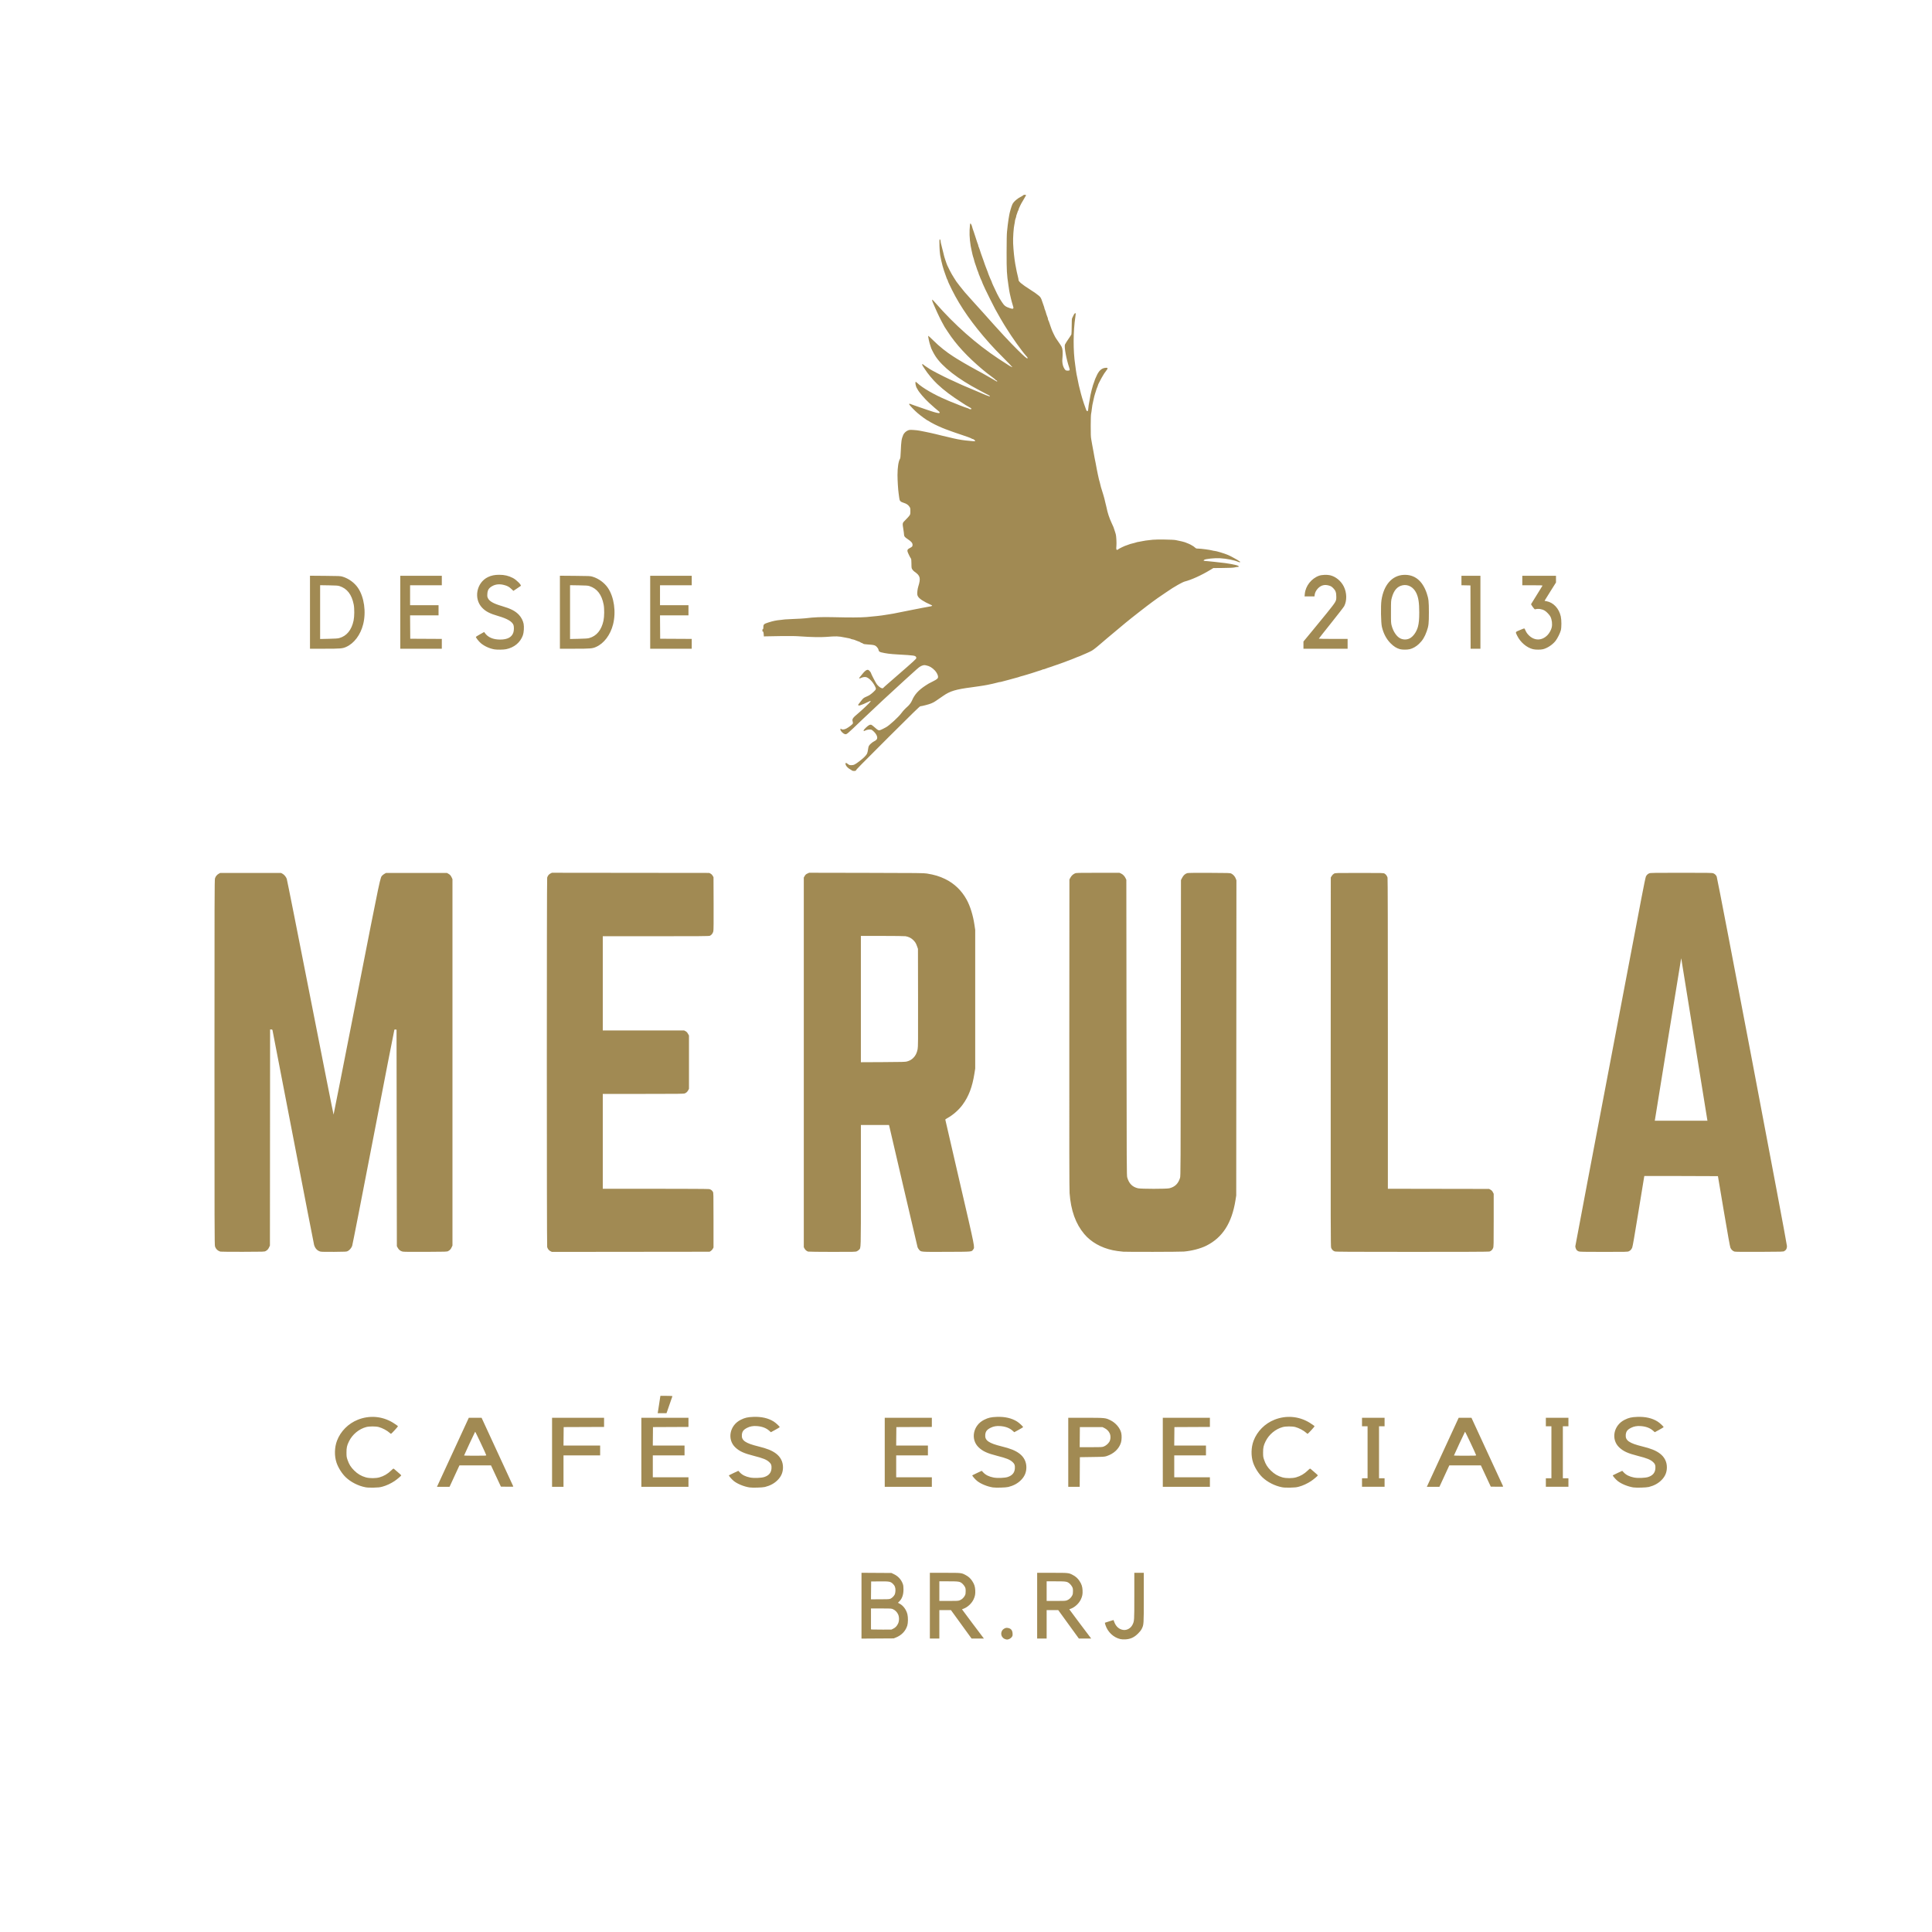 <?xml version="1.0" encoding="UTF-8"?>
<svg width="566.98" height="566.98" version="1.1" fill="rgb(161, 138, 83)" viewBox="0 0 566.98 566.98" xmlns="http://www.w3.org/2000/svg" xmlns:cc="http://creativecommons.org/ns#" xmlns:dc="http://purl.org/dc/elements/1.1/" xmlns:rdf="http://www.w3.org/1999/02/22-rdf-syntax-ns#">
 <path d="m294.77 480.94c-1.262-0.638-1.26-2.378 4e-3 -3.031 0.338-0.174 0.53-0.212 0.889-0.172 0.954 0.105 1.438 0.629 1.495 1.622 0.033 0.572 8e-3 0.695-0.207 1.02-0.281 0.425-0.924 0.777-1.419 0.777-0.183 0-0.526-0.097-0.761-0.216zm34.023 0.079c-2.003-0.457-3.719-2.068-4.375-4.105-0.115-0.358-0.19-0.669-0.167-0.692 0.023-0.023 0.604-0.211 1.29-0.418l1.248-0.376 0.198 0.543c0.503 1.38 1.466 2.221 2.714 2.368 1.043 0.124 2.159-0.522 2.648-1.531 0.539-1.113 0.536-1.07 0.536-8.441v-6.796h2.784l-2e-3 7.224c-2e-3 7.957-4e-3 7.996-0.591 9.192-0.213 0.433-0.543 0.859-1.081 1.393-1.17 1.162-2.225 1.642-3.798 1.728-0.513 0.028-1.034-5e-3 -1.404-0.09zm-75.972-9.798v-9.657l8.784 0.055 0.745 0.356c1.218 0.582 2.126 1.573 2.581 2.82 0.164 0.449 0.209 0.79 0.212 1.624 7e-3 1.555-0.393 2.715-1.223 3.545l-0.408 0.408 0.525 0.275c1.055 0.552 1.953 1.79 2.268 3.126 0.213 0.904 0.193 2.511-0.041 3.268-0.5 1.618-1.67 2.849-3.345 3.52l-0.643 0.258-9.456 0.058zm9.329 6.739c0.642-0.315 1.068-0.769 1.413-1.504 0.359-0.766 0.358-1.933-2e-3 -2.701-0.314-0.669-0.83-1.193-1.467-1.49-0.483-0.225-0.534-0.228-3.49-0.229l-3-9.4e-4v6.134l0.504 0.04c0.277 0.022 1.627 0.035 3 0.029l2.496-0.011zm-0.826-8.794c0.469-0.213 1.016-0.755 1.253-1.241 0.103-0.211 0.187-0.645 0.209-1.081 0.046-0.909-0.194-1.537-0.802-2.097-0.677-0.624-1.048-0.687-3.891-0.657l-2.442 0.026-0.026 2.616-0.025 2.616 2.666-2e-3c2.388-2e-3 2.706-0.021 3.057-0.18zm11.56 2.054v-9.648h4.399c4.865 0 4.855-1e-3 6.065 0.634 0.85 0.445 1.444 0.978 1.95 1.745 0.625 0.949 0.849 1.626 0.907 2.742 0.059 1.126-0.062 1.769-0.508 2.703-0.556 1.165-1.741 2.267-2.899 2.696-0.252 0.093-0.471 0.178-0.486 0.188-0.015 0.01 1.321 1.806 2.969 3.991 1.648 2.185 3.102 4.113 3.231 4.284l0.234 0.312-3.623-8e-3 -6.048-8.339-3.408-6e-3v8.352h-2.784v-9.648zm8.773-1.588c0.617-0.231 1.201-0.776 1.517-1.417 0.18-0.366 0.222-0.605 0.22-1.267-2e-3 -0.696-0.04-0.888-0.259-1.308-0.141-0.271-0.46-0.67-0.708-0.888-0.721-0.634-1.016-0.684-4.088-0.684h-2.671v5.76h2.732c2.517 0 2.774-0.015 3.257-0.196zm22.715 1.588v-9.648h4.399c4.865 0 4.855-1e-3 6.065 0.634 0.85 0.445 1.444 0.978 1.95 1.745 0.625 0.949 0.849 1.626 0.907 2.742 0.059 1.126-0.062 1.769-0.508 2.703-0.556 1.165-1.741 2.267-2.899 2.696-0.252 0.093-0.471 0.178-0.486 0.188-0.015 0.01 1.321 1.806 2.969 3.991 1.648 2.185 3.102 4.113 3.231 4.284l0.234 0.312-3.623-8e-3 -6.048-8.339-3.408-6e-3v8.352h-2.784v-9.648zm8.773-1.588c0.617-0.231 1.201-0.776 1.517-1.417 0.18-0.366 0.222-0.605 0.22-1.267-2e-3 -0.696-0.04-0.888-0.259-1.308-0.141-0.271-0.46-0.67-0.708-0.888-0.721-0.634-1.016-0.684-4.088-0.684h-2.671v5.76h2.732c2.517 0 2.774-0.015 3.257-0.196zm-205.89-33.167c-2.117-0.399-4.307-1.514-5.811-2.957-1.103-1.059-2.208-2.819-2.696-4.293-0.65-1.962-0.595-4.433 0.141-6.39 1.044-2.775 3.306-5.058 6.125-6.181 3.422-1.363 7.153-1.053 10.291 0.855 0.714 0.434 1.481 0.985 1.483 1.065 3e-3 0.127-1.95 2.252-2.045 2.225-0.06-0.017-0.24-0.151-0.398-0.298-0.718-0.667-2.118-1.41-3.216-1.707-0.848-0.23-2.779-0.226-3.648 7e-3 -2.166 0.58-4.083 2.178-5.086 4.237-0.582 1.197-0.719 1.82-0.714 3.264 4e-3 1.147 0.029 1.321 0.311 2.146 0.453 1.325 0.964 2.135 1.974 3.134 0.997 0.986 2.053 1.607 3.37 1.983 1.087 0.31 2.937 0.313 4.013 5e-3 1.334-0.381 2.379-0.993 3.451-2.021 0.591-0.567 0.662-0.609 0.816-0.479 1.403 1.188 2.136 1.843 2.136 1.906 0 0.142-1.185 1.149-1.978 1.682-1.062 0.713-2.439 1.349-3.564 1.644-0.789 0.207-1.199 0.252-2.571 0.28-1.163 0.024-1.848-7e-3 -2.385-0.108zm112.69 0.047c-1.627-0.251-3.552-1.041-4.609-1.892-0.637-0.513-1.526-1.56-1.415-1.666 0.04-0.038 0.677-0.349 1.416-0.691l1.344-0.622 0.432 0.458c0.722 0.765 1.645 1.226 3.001 1.501 1.118 0.227 3.33 0.148 4.209-0.15 1.347-0.456 2.022-1.284 2.087-2.561 0.046-0.903-0.087-1.269-0.649-1.795-0.799-0.747-1.777-1.145-4.536-1.846-2.896-0.735-4.202-1.329-5.411-2.461-2.505-2.344-1.692-6.512 1.587-8.131 1.225-0.605 2.011-0.784 3.709-0.847 2.356-0.087 4.345 0.367 5.924 1.351 0.635 0.396 1.794 1.472 1.789 1.661-1e-3 0.043-0.584 0.396-1.296 0.784l-1.295 0.704-0.463-0.416c-0.932-0.838-2.164-1.293-3.76-1.39-1.046-0.064-1.896 0.094-2.713 0.503-1.1 0.551-1.492 1.063-1.583 2.071-0.149 1.644 1.018 2.462 4.849 3.399 2.553 0.625 3.994 1.208 5.17 2.092 1.336 1.004 2.055 2.421 2.051 4.041-3e-3 1.483-0.503 2.672-1.58 3.755-0.962 0.968-2.178 1.629-3.711 2.015-0.726 0.183-3.663 0.268-4.548 0.132zm71.424 0c-1.627-0.251-3.552-1.041-4.609-1.892-0.637-0.513-1.526-1.56-1.415-1.666 0.04-0.038 0.677-0.349 1.416-0.691l1.344-0.622 0.432 0.458c0.722 0.765 1.645 1.226 3.001 1.501 1.118 0.227 3.33 0.148 4.209-0.15 1.347-0.456 2.022-1.284 2.087-2.561 0.046-0.903-0.087-1.269-0.649-1.795-0.799-0.747-1.777-1.145-4.536-1.846-2.896-0.735-4.202-1.329-5.411-2.461-2.505-2.344-1.692-6.512 1.587-8.131 1.225-0.605 2.011-0.784 3.709-0.847 2.356-0.087 4.345 0.367 5.924 1.351 0.635 0.396 1.794 1.472 1.789 1.661-1e-3 0.043-0.584 0.396-1.296 0.784l-1.295 0.704-0.463-0.416c-0.932-0.838-2.164-1.293-3.76-1.39-1.046-0.064-1.896 0.094-2.713 0.503-1.1 0.551-1.492 1.063-1.583 2.071-0.149 1.644 1.018 2.462 4.849 3.399 2.553 0.625 3.994 1.208 5.17 2.092 1.336 1.004 2.055 2.421 2.051 4.041-3e-3 1.483-0.503 2.672-1.58 3.755-0.962 0.968-2.178 1.629-3.711 2.015-0.726 0.183-3.663 0.268-4.548 0.132zm84.879-0.047c-2.117-0.399-4.307-1.514-5.811-2.957-1.103-1.059-2.208-2.819-2.696-4.293-0.65-1.962-0.595-4.433 0.141-6.39 1.044-2.775 3.306-5.058 6.124-6.181 3.422-1.363 7.153-1.053 10.291 0.855 0.714 0.434 1.481 0.985 1.483 1.065 3e-3 0.127-1.95 2.252-2.045 2.225-0.06-0.017-0.24-0.151-0.398-0.298-0.718-0.667-2.118-1.41-3.216-1.707-0.848-0.23-2.779-0.226-3.648 7e-3 -2.166 0.58-4.083 2.178-5.086 4.237-0.582 1.197-0.719 1.82-0.714 3.264 4e-3 1.147 0.029 1.321 0.311 2.146 0.453 1.325 0.964 2.135 1.974 3.134 0.997 0.986 2.053 1.607 3.37 1.983 1.087 0.31 2.937 0.313 4.013 5e-3 1.334-0.381 2.379-0.993 3.451-2.021 0.591-0.567 0.662-0.609 0.816-0.479 1.403 1.188 2.136 1.843 2.136 1.906 0 0.142-1.185 1.149-1.978 1.682-1.062 0.713-2.439 1.349-3.564 1.644-0.789 0.207-1.199 0.252-2.571 0.28-1.163 0.024-1.848-7e-3 -2.385-0.108zm103.09 0.047c-1.627-0.251-3.552-1.041-4.609-1.892-0.637-0.513-1.526-1.56-1.415-1.666 0.04-0.038 0.677-0.349 1.416-0.691l1.344-0.622 0.432 0.458c0.722 0.765 1.645 1.226 3.001 1.501 1.118 0.227 3.33 0.148 4.209-0.15 1.347-0.456 2.022-1.284 2.087-2.561 0.046-0.903-0.087-1.269-0.649-1.795-0.799-0.747-1.777-1.145-4.536-1.846-2.896-0.735-4.202-1.329-5.411-2.461-2.505-2.344-1.692-6.512 1.587-8.131 1.225-0.605 2.011-0.784 3.709-0.847 2.356-0.087 4.345 0.367 5.924 1.351 0.635 0.396 1.794 1.472 1.789 1.661-1e-3 0.043-0.584 0.396-1.296 0.784l-1.295 0.704-0.463-0.416c-0.932-0.838-2.164-1.293-3.76-1.39-1.046-0.064-1.896 0.094-2.713 0.503-1.1 0.551-1.492 1.063-1.583 2.071-0.149 1.644 1.018 2.462 4.849 3.399 2.553 0.625 3.994 1.208 5.17 2.092 1.336 1.004 2.055 2.421 2.051 4.041-3e-3 1.483-0.503 2.672-1.58 3.755-0.962 0.968-2.178 1.629-3.711 2.015-0.726 0.183-3.663 0.268-4.548 0.132zm-346.43-10.312 4.67-10.125 3.75-6e-3 4.596 9.96c2.528 5.478 4.634 10.037 4.681 10.13 0.081 0.16-0.021 0.169-1.76 0.144l-1.845-0.026-2.91-6.24h-9.256l-2.903 6.288h-3.694l4.67-10.125zm9.782 0.837c-0.134-0.486-3.184-6.934-3.249-6.869-0.081 0.082-3.255 6.889-3.255 6.982 0 0.03 1.474 0.055 3.275 0.055 3.073 0 3.272-0.01 3.229-0.168zm19.32-0.84v-10.128h15.264v2.687l-11.856 0.049-0.051 5.424h10.755v2.88h-10.752v9.216h-3.36zm26.208 0v-10.128h13.824v2.686l-10.416 0.05-0.051 5.424h9.315v2.88h-9.312v6.432h10.464v2.784h-13.824zm71.424 0v-10.128h13.824v2.686l-10.416 0.05-0.051 5.424h9.315v2.88h-9.312v6.432h10.464v2.784h-13.824zm53.856 0v-10.128l5.064 2e-3c5.769 2e-3 5.858 0.011 7.311 0.728 1.558 0.769 2.811 2.244 3.172 3.735 0.183 0.755 0.143 2.106-0.083 2.832-0.571 1.833-2.081 3.257-4.184 3.945-0.637 0.209-0.857 0.223-4.272 0.273l-3.6 0.053-0.05 8.688h-3.358v-10.128zm10.403-1.683c0.629-0.235 1.316-0.819 1.664-1.411 0.386-0.659 0.43-1.732 0.099-2.454-0.308-0.673-0.849-1.213-1.568-1.566l-0.566-0.278h-6.624l-0.051 5.904h3.262c3.045 0 3.296-0.013 3.784-0.195zm17.341 1.683v-10.128h13.824v2.686l-10.416 0.05-0.051 5.424h9.315v2.88h-9.312v6.432h10.464v2.784h-13.824zm58.464 8.88v-1.248h1.632v-15.264h-1.632v-2.496h6.624v2.496h-1.632v15.264h1.632v2.496h-6.624zm23.698-8.877 4.67-10.125 3.75-6e-3 4.596 9.96c2.528 5.478 4.634 10.037 4.681 10.13 0.081 0.16-0.021 0.169-1.76 0.144l-1.845-0.026-1.455-3.12-1.455-3.12h-9.256l-2.903 6.288h-3.694l4.67-10.125zm9.782 0.837c-0.134-0.486-3.184-6.934-3.249-6.869-0.081 0.082-3.255 6.889-3.255 6.982 0 0.03 1.474 0.055 3.275 0.055 3.073 0 3.272-0.01 3.229-0.168zm20.472 8.04v-1.248h1.632v-15.264h-1.632v-2.496h6.624v2.496h-1.632v15.264h1.632v2.496h-6.624zm-260.6-20.616c0.03-0.145 0.186-1.15 0.346-2.232s0.316-2.108 0.347-2.28l0.057-0.312h1.765c0.971 0 1.765 0.034 1.765 0.075 0 0.068-1.235 3.639-1.593 4.605l-0.151 0.408h-2.591zm-128.34-47.152c-0.791-0.197-1.395-0.776-1.628-1.56-0.133-0.447-0.148-6.06-0.148-53.984s0.015-53.537 0.148-53.984c0.175-0.588 0.592-1.097 1.139-1.39l0.393-0.21h17.856l0.398 0.213c0.52 0.278 1.044 0.899 1.272 1.508 0.101 0.269 3.221 15.964 6.934 34.878 3.713 18.914 6.778 34.358 6.811 34.319 0.033-0.039 3.093-15.536 6.8-34.438 7.193-36.682 6.861-35.108 7.555-35.794 0.152-0.151 0.45-0.367 0.662-0.48l0.385-0.206h17.856l0.384 0.207c0.502 0.27 0.758 0.553 1.027 1.139l0.221 0.479v107.52l-0.221 0.479c-0.27 0.585-0.525 0.868-1.027 1.139-0.38 0.205-0.445 0.207-6.672 0.235-4.359 0.02-6.421-4e-3 -6.72-0.078-0.623-0.153-1.086-0.51-1.403-1.083l-0.277-0.5-0.048-31.776-0.048-31.776-0.276-0.032c-0.152-0.017-0.311 4e-3 -0.354 0.048-0.043 0.044-2.807 14.226-6.142 31.517-3.335 17.291-6.146 31.658-6.247 31.928-0.229 0.611-0.752 1.232-1.272 1.51-0.387 0.207-0.493 0.213-3.997 0.242-2.421 0.02-3.741-6e-3 -4.032-0.078-0.903-0.224-1.576-0.93-1.874-1.968-0.076-0.264-2.841-14.498-6.145-31.632s-6.031-31.249-6.061-31.368c-0.042-0.171-0.121-0.216-0.378-0.216h-0.325l-0.025 31.704-0.025 31.704-0.221 0.479c-0.27 0.585-0.525 0.868-1.027 1.139-0.381 0.205-0.433 0.207-6.672 0.222-3.458 9e-3 -6.418-0.017-6.576-0.056zm96.815-0.127c-0.465-0.235-0.805-0.666-0.957-1.214-0.134-0.482-0.134-107.92 0-108.41 0.152-0.548 0.492-0.978 0.957-1.214l0.429-0.217 46.18 0.05 0.384 0.2c0.245 0.128 0.471 0.354 0.624 0.624l0.24 0.424 0.03 7.68c0.022 5.523-9.6e-4 7.823-0.08 8.19-0.126 0.584-0.546 1.128-1.025 1.328-0.256 0.107-3.018 0.13-15.865 0.13h-15.555v27.648h23.874l0.413 0.218c0.298 0.157 0.496 0.365 0.711 0.744l0.298 0.526v15.648l-0.207 0.384c-0.259 0.482-0.561 0.765-1.016 0.955-0.314 0.131-1.728 0.149-12.215 0.149h-11.859v27.84l15.432 2e-3c8.918 1e-3 15.591 0.039 15.809 0.09 0.472 0.109 0.816 0.363 1.063 0.782 0.188 0.319 0.192 0.499 0.192 8.342v8.016l-0.213 0.398c-0.117 0.219-0.376 0.5-0.576 0.624l-0.363 0.226-46.276 0.05-0.429-0.217zm75.629 0.12c-0.428-0.129-0.835-0.473-1.062-0.897l-0.214-0.4v-108.48l0.274-0.466c0.215-0.366 0.383-0.516 0.783-0.699l0.51-0.233 16.785 0.032c15.227 0.029 16.877 0.047 17.781 0.195 2.22 0.362 3.664 0.796 5.339 1.604 2.681 1.293 4.867 3.395 6.338 6.094 1.033 1.896 1.855 4.555 2.273 7.35l0.222 1.484v40.704l-0.219 1.392c-0.631 4.006-1.683 6.781-3.502 9.246-1.111 1.505-2.762 2.962-4.369 3.858-0.379 0.211-0.69 0.419-0.691 0.462-1e-3 0.043 1.903 8.294 4.231 18.336 4.636 19.995 4.457 19.097 3.941 19.822-0.483 0.678-0.061 0.641-7.79 0.672-7.792 0.03-7.485 0.055-8.088-0.65-0.173-0.202-0.365-0.512-0.426-0.688-0.061-0.177-1.932-8.162-4.157-17.745s-4.087-17.586-4.139-17.784l-0.094-0.36h-8.249v17.695c0 19.307 0.029 18.308-0.54 18.916-0.141 0.151-0.434 0.355-0.65 0.454-0.373 0.169-0.758 0.179-7.21 0.173-3.749-3e-3 -6.933-0.041-7.076-0.085zm29.039-55.805c0.833-0.245 1.296-0.515 1.868-1.086 0.613-0.613 1.004-1.411 1.222-2.494 0.137-0.678 0.15-2.296 0.126-15.111l-0.027-14.352-0.264-0.746c-0.338-0.955-0.594-1.354-1.261-1.963-0.559-0.511-1.229-0.827-2.109-0.993-0.262-0.05-3.284-0.09-6.795-0.09h-6.323v37.066l6.504-0.033c5.782-0.029 6.566-0.051 7.059-0.196zm63.429 55.837c-1.24-0.119-2.283-0.266-3.072-0.434-3.442-0.732-6.403-2.412-8.363-4.747-2.542-3.028-3.933-6.916-4.308-12.036-0.08-1.087-0.101-13.686-0.079-46.752l0.03-45.264 0.255-0.48c0.319-0.599 0.769-1.035 1.329-1.288 0.42-0.19 0.603-0.195 6.768-0.196l6.336-1e-3 0.481 0.224c0.552 0.257 1.042 0.772 1.333 1.401l0.202 0.437 0.048 43.392c0.046 41.249 0.056 43.42 0.219 43.968 0.534 1.8 1.506 2.777 3.15 3.164 0.887 0.209 8.297 0.212 9.18 4e-3 1.649-0.389 2.651-1.363 3.168-3.08 0.163-0.54 0.173-2.701 0.219-43.97l0.048-43.402 0.336-0.658c0.374-0.732 0.913-1.219 1.534-1.386 0.247-0.067 2.431-0.092 6.452-0.075 5.817 0.025 6.094 0.034 6.458 0.214 0.555 0.275 1.072 0.856 1.297 1.457l0.197 0.527-0.055 92.483-0.213 1.344c-1.065 6.732-3.791 10.998-8.556 13.388-1.702 0.853-4.249 1.519-6.603 1.726-1.054 0.092-16.872 0.128-17.791 0.04zm62.077-0.078c-0.511-0.182-0.893-0.576-1.067-1.101-0.131-0.395-0.144-6.192-0.123-54.544l0.024-54.102 0.288-0.464c0.179-0.289 0.433-0.54 0.672-0.664 0.379-0.198 0.469-0.201 7.44-0.201 6.945 0 7.061 3e-3 7.392 0.197 0.39 0.229 0.726 0.69 0.863 1.183 0.064 0.23 0.097 15.656 0.097 45.826l9.6e-4 45.479 29.712 0.05 0.427 0.24c0.307 0.173 0.496 0.374 0.672 0.717l0.245 0.477v7.731c0 7.249-0.011 7.759-0.175 8.184-0.202 0.524-0.592 0.889-1.1 1.03-0.241 0.067-7.607 0.098-22.677 0.096-18.704-3e-3 -22.38-0.025-22.691-0.136zm71.603-4e-3c-0.211-0.075-0.479-0.246-0.596-0.38-0.206-0.238-0.411-0.798-0.412-1.127 0-0.089 1.6-8.578 3.556-18.864 1.956-10.286 6.062-31.877 9.124-47.981s6.085-31.994 6.717-35.31c0.707-3.712 1.219-6.166 1.33-6.384 0.23-0.448 0.538-0.736 0.99-0.925 0.312-0.131 1.452-0.149 9.386-0.149s9.073 0.018 9.386 0.149c0.455 0.19 0.761 0.478 0.997 0.937 0.265 0.517 20.625 107.58 20.625 108.46 9.6e-4 0.735-0.215 1.148-0.768 1.473-0.329 0.193-0.474 0.198-7.296 0.226-4.853 0.02-7.069-3e-3 -7.322-0.076-0.501-0.146-0.97-0.587-1.204-1.133-0.134-0.312-0.757-3.767-1.932-10.714-0.954-5.639-1.734-10.27-1.734-10.292 0-0.021-4.859-0.039-10.798-0.039h-10.798l-0.048 0.216c-0.026 0.119-0.784 4.747-1.683 10.285-1.143 7.04-1.694 10.202-1.831 10.511-0.25 0.565-0.521 0.857-1.002 1.079-0.362 0.167-0.778 0.177-7.344 0.175-5.752-2e-3 -7.027-0.026-7.344-0.138zm37.73-38.568c-0.071-0.305-7.634-47.189-7.634-47.323 0-0.06-0.022-0.088-0.048-0.061-0.027 0.027-1.753 10.607-3.837 23.512-2.084 12.905-3.813 23.604-3.844 23.776l-0.056 0.312h15.468zm-250.9-102.5c-0.132-0.042-0.199-0.081-0.149-0.086 0.05-5e-3 -0.123-0.118-0.384-0.251-0.824-0.419-1.483-1.18-1.483-1.714 0-0.341 0.171-0.321 0.7 0.083 0.391 0.298 0.505 0.336 1.019 0.336 0.725 0 1.074-0.173 2.409-1.193 1.2-0.917 1.936-1.652 2.2-2.199 0.106-0.22 0.232-0.747 0.28-1.172 0.047-0.424 0.155-0.905 0.239-1.067 0.202-0.391 0.982-1.083 1.523-1.352 0.985-0.49 1.156-0.946 0.709-1.891-0.263-0.557-1.152-1.452-1.537-1.549-0.423-0.106-1.248 7e-3 -1.678 0.232-0.805 0.42-0.722-0.032 0.157-0.854 0.732-0.685 1.148-0.911 1.51-0.82 0.141 0.035 0.523 0.312 0.85 0.615 0.722 0.669 1.107 0.947 1.416 1.024 0.213 0.053 0.871-0.229 2.1-0.899 0.986-0.538 3.686-3.015 4.492-4.122 0.465-0.639 1.145-1.373 1.754-1.894 0.571-0.489 1.118-1.216 1.377-1.83 0.739-1.755 1.905-3.043 3.996-4.412 0.804-0.526 0.887-0.573 2.191-1.23 1.202-0.605 1.46-0.841 1.46-1.335 0-0.45-0.429-1.301-0.913-1.813-0.825-0.872-1.596-1.326-2.593-1.527-0.504-0.102-0.646-0.095-1.104 0.054-0.665 0.216-0.856 0.361-2.781 2.107-0.871 0.79-1.993 1.806-2.494 2.258-3.25 2.934-9.447 8.7-12.338 11.478-4.639 4.458-4.6 4.425-5.125 4.275-0.526-0.151-1.19-0.8-1.311-1.282-0.054-0.217-0.033-0.258 0.132-0.258 0.108 0 0.223 0.043 0.256 0.096 0.122 0.197 0.817 0.098 1.367-0.196 0.791-0.422 1.847-1.252 1.909-1.5 0.029-0.117 2e-3 -0.369-0.061-0.56-0.228-0.692 0.017-1.07 1.482-2.285 1.144-0.949 3.473-3.149 3.697-3.493 0.077-0.118 0.116-0.238 0.086-0.268-0.029-0.029-0.416 0.132-0.86 0.358-0.813 0.415-1.557 0.728-2.226 0.936-0.282 0.087-0.395 0.087-0.504-3e-3 -0.12-0.1-0.098-0.166 0.152-0.465 0.161-0.192 0.478-0.596 0.705-0.898 0.514-0.686 0.724-0.852 1.484-1.171 0.844-0.355 1.322-0.674 2.115-1.412 0.796-0.74 0.823-0.854 0.398-1.683-0.656-1.281-1.676-2.337-2.527-2.618-0.39-0.129-1.09-0.022-1.621 0.247-0.433 0.219-0.626 0.103-0.341-0.204 0.066-0.071 0.206-0.241 0.312-0.377 1.176-1.518 1.768-1.986 2.259-1.782 0.229 0.095 0.765 0.735 0.765 0.914 0 0.185 1.384 2.859 1.677 3.24 0.723 0.941 1.708 1.493 1.943 1.089 0.042-0.073 0.597-0.58 1.233-1.128 0.636-0.548 1.629-1.413 2.208-1.922 0.579-0.51 2.154-1.882 3.5-3.051 1.346-1.168 2.526-2.251 2.622-2.405 0.137-0.22 0.151-0.322 0.069-0.477-0.274-0.511-0.386-0.528-5.427-0.818-2.288-0.132-3.416-0.277-4.872-0.628-0.478-0.115-0.744-0.373-0.744-0.721 0-0.249-0.491-0.928-0.835-1.153-0.38-0.249-0.801-0.329-2.201-0.416-1.058-0.066-1.306-0.112-1.551-0.286-0.16-0.114-0.351-0.207-0.425-0.207-0.074 0-0.184-0.05-0.246-0.112-0.111-0.111-0.334-0.207-1.174-0.504-0.238-0.084-0.498-0.191-0.58-0.236-0.081-0.046-0.34-0.115-0.576-0.154-0.236-0.039-0.478-0.111-0.539-0.16-0.061-0.049-0.32-0.126-0.576-0.171-0.256-0.045-0.789-0.147-1.185-0.227-1.97-0.399-2.427-0.413-5.568-0.167-1.514 0.118-4.494 0.057-7.345-0.152-1.555-0.114-2.929-0.135-6-0.095-2.191 0.029-4.178 0.065-4.415 0.08l-0.432 0.027-0.048-0.624c-0.05-0.65-0.143-0.906-0.295-0.812-0.05 0.031-0.089-0.121-0.089-0.34 0-0.217 0.039-0.371 0.086-0.342 0.126 0.078 0.202-0.188 0.202-0.709 0-0.707 0.186-0.87 1.456-1.273 1.403-0.446 2.269-0.625 3.632-0.751 0.607-0.056 1.165-0.123 1.239-0.148 0.074-0.025 1.262-0.087 2.64-0.136 1.378-0.049 2.85-0.133 3.273-0.186 2.636-0.33 4.788-0.416 8.304-0.331 4.851 0.117 7.835 0.106 9.696-0.036 1.79-0.137 4.726-0.468 5.376-0.606 0.238-0.051 0.778-0.135 1.2-0.187 0.422-0.052 1.049-0.155 1.392-0.23s0.905-0.188 1.248-0.252c1.72-0.322 3.246-0.626 4.32-0.86 0.502-0.109 1.279-0.26 1.728-0.336 0.449-0.075 0.967-0.179 1.152-0.23 0.185-0.051 0.811-0.164 1.392-0.252 1.093-0.164 1.488-0.273 1.488-0.411 0-0.044-0.248-0.182-0.552-0.305-0.304-0.124-0.876-0.397-1.272-0.607-1.718-0.911-2.435-1.57-2.538-2.334-0.07-0.519 0.066-1.653 0.279-2.335 0.774-2.473 0.589-3.21-1.095-4.361-0.22-0.151-0.513-0.451-0.65-0.668-0.235-0.372-0.25-0.469-0.259-1.704-6e-3 -0.797-0.051-1.362-0.116-1.444-0.254-0.321-0.974-1.802-1.035-2.127-0.09-0.48 0.034-0.672 0.634-0.983 0.748-0.387 0.843-0.497 0.843-0.975 0-0.523-0.381-0.977-1.367-1.626-0.901-0.594-1.122-0.855-1.128-1.335-3e-3 -0.211-0.09-0.902-0.195-1.536-0.318-1.93-0.333-1.867 0.65-2.832 0.462-0.453 0.967-1.009 1.121-1.235 0.262-0.382 0.281-0.472 0.281-1.31 0-0.838-0.019-0.927-0.281-1.306-0.388-0.56-0.87-0.885-1.694-1.14-0.921-0.285-1.191-0.564-1.274-1.315-0.034-0.308-0.122-0.948-0.195-1.423-0.161-1.04-0.335-3.85-0.335-5.403 9.6e-4 -2.244 0.286-4.09 0.742-4.791 0.099-0.153 0.159-0.756 0.217-2.208 0.119-2.945 0.219-3.607 0.726-4.801 0.212-0.498 0.775-1.045 1.315-1.278 0.458-0.197 0.602-0.212 1.607-0.161 0.607 0.031 1.45 0.126 1.872 0.211 0.422 0.085 1.222 0.243 1.776 0.349s1.246 0.253 1.536 0.326c0.29 0.072 0.938 0.221 1.44 0.331s1.063 0.249 1.248 0.31c0.185 0.06 0.509 0.14 0.72 0.176 0.211 0.037 0.902 0.197 1.536 0.356 2.292 0.576 3.716 0.852 5.28 1.025 2.081 0.23 2.711 0.268 2.774 0.166 0.075-0.121-0.48-0.592-0.698-0.592-0.091 0-0.206-0.037-0.257-0.082-0.172-0.154-1.505-0.654-3.259-1.224-0.739-0.24-1.45-0.48-1.581-0.533-0.13-0.053-0.605-0.22-1.056-0.372-0.775-0.261-1.482-0.521-2.019-0.742-0.132-0.054-0.434-0.175-0.672-0.269-0.521-0.206-1.934-0.851-2.4-1.095-1.083-0.568-1.505-0.805-1.64-0.925-0.083-0.074-0.179-0.134-0.213-0.134-0.209 0-2.05-1.329-3.14-2.266-0.805-0.692-2.031-1.954-2.377-2.445-0.159-0.226 0.015-0.342 0.298-0.198 0.114 0.058 0.596 0.234 1.071 0.392 0.475 0.158 1.361 0.465 1.968 0.681 0.607 0.217 1.234 0.432 1.392 0.479 0.158 0.047 0.85 0.279 1.536 0.515 1.313 0.452 2.365 0.697 2.538 0.59 0.175-0.108 0.114-0.296-0.165-0.501-0.362-0.268-1.804-1.524-2.828-2.465-1.314-1.207-3.016-3.185-3.356-3.902-0.063-0.132-0.163-0.305-0.223-0.384-0.328-0.433-0.599-1.808-0.372-1.889 0.058-0.021 0.296 0.149 0.528 0.377 1.343 1.32 5.12 3.506 8.342 4.828 0.343 0.141 0.667 0.287 0.72 0.325s0.312 0.147 0.576 0.242c0.264 0.095 0.61 0.228 0.768 0.296 0.734 0.315 1.485 0.62 1.968 0.8 0.29 0.108 0.927 0.35 1.415 0.537 0.488 0.187 0.942 0.341 1.008 0.343 0.066 2e-3 0.204 0.067 0.307 0.144 0.236 0.178 0.726 0.187 0.726 0.012 0-0.071-0.097-0.181-0.216-0.245-0.119-0.064-0.389-0.221-0.6-0.349s-0.449-0.264-0.528-0.301c-0.079-0.037-0.252-0.139-0.384-0.225-0.132-0.087-0.478-0.31-0.768-0.496-3.46-2.218-5.435-3.702-7.524-5.653-1.204-1.125-2.868-3.121-3.66-4.39-0.053-0.085-0.231-0.353-0.396-0.596-0.38-0.561-0.483-0.863-0.295-0.863 0.076 0 0.192 0.064 0.256 0.142 0.065 0.078 0.491 0.385 0.948 0.683 0.457 0.298 0.938 0.614 1.07 0.703 0.132 0.089 0.456 0.274 0.72 0.411s0.804 0.427 1.2 0.644c0.701 0.384 3.81 1.928 3.882 1.928 0.02 0 0.461 0.197 0.981 0.438 0.52 0.241 1.118 0.517 1.329 0.614 0.211 0.097 0.723 0.332 1.137 0.522 0.414 0.19 0.775 0.346 0.803 0.346 0.04 0 2.81 1.173 3.628 1.537 0.106 0.047 0.667 0.286 1.248 0.53 0.581 0.245 1.192 0.506 1.359 0.581 0.166 0.075 0.343 0.136 0.393 0.136 0.05 0 0.231 0.07 0.402 0.155 0.217 0.108 0.341 0.125 0.411 0.055 0.07-0.07 2e-3 -0.146-0.224-0.252-0.179-0.083-0.649-0.327-1.045-0.541s-1.212-0.649-1.814-0.965c-6.271-3.296-10.881-6.886-12.923-10.068-0.533-0.83-1.295-2.345-1.295-2.575 0-0.058-0.061-0.248-0.136-0.421-0.257-0.595-0.741-2.839-0.628-2.91 0.039-0.024 0.713 0.595 1.498 1.376 1.712 1.705 3.852 3.422 5.794 4.65 0.343 0.217 0.84 0.533 1.104 0.701 0.682 0.436 3.14 1.875 3.93 2.3 0.366 0.197 1.312 0.72 2.103 1.163s1.455 0.804 1.477 0.804c0.022 0 0.646 0.356 1.386 0.792 0.74 0.436 1.609 0.932 1.931 1.102 0.322 0.171 0.629 0.354 0.683 0.408 0.126 0.126 0.347 0.126 0.347-7.7e-4 0-0.054-0.108-0.139-0.24-0.19-0.132-0.05-0.242-0.125-0.244-0.166-2e-3 -0.041-0.251-0.26-0.552-0.487-1.957-1.472-2.476-1.877-3.288-2.561-4.448-3.746-7.767-7.339-10.129-10.967-0.406-0.623-0.819-1.25-0.918-1.393-0.1-0.143-0.181-0.282-0.181-0.308 0-0.026-0.134-0.276-0.299-0.554-0.559-0.947-1.744-3.374-2.335-4.782-0.309-0.736-0.445-1.047-0.717-1.638-0.207-0.451-0.268-0.898-0.115-0.842 0.048 0.018 0.463 0.464 0.923 0.992 5.556 6.372 11.912 11.994 18.449 16.318 3.16 2.09 4.061 2.633 4.061 2.447 0-0.051-0.043-0.093-0.096-0.093s-0.096-0.039-0.096-0.086-0.92-1.008-2.043-2.136c-2.225-2.233-3.259-3.313-4.443-4.642-4.961-5.569-8.515-10.625-11.033-15.696-0.75-1.51-1.2-2.491-1.2-2.617 0-0.069-0.058-0.21-0.129-0.314-0.071-0.104-0.155-0.276-0.186-0.381-0.032-0.106-0.17-0.494-0.308-0.864-0.751-2.01-1.191-3.619-1.64-6-0.196-1.041-0.309-4.549-0.15-4.648 0.127-0.078 0.301 0.313 0.301 0.676 0 0.132 0.059 0.442 0.132 0.69 0.072 0.248 0.23 0.882 0.349 1.41s0.276 1.145 0.348 1.371c0.072 0.226 0.131 0.476 0.131 0.556 0 0.182 0.802 2.591 0.99 2.972 0.077 0.156 0.393 0.8 0.703 1.43 0.31 0.63 0.876 1.621 1.259 2.202s0.696 1.07 0.696 1.087c0 0.058 1.68 2.194 2.439 3.101 0.42 0.502 1.46 1.668 2.311 2.592 0.851 0.924 2.258 2.481 3.127 3.46 4.809 5.422 7.894 8.747 10.3 11.105 1.797 1.761 2.512 2.371 2.667 2.275 0.151-0.093 0.091-0.21-0.375-0.729-1.327-1.479-4.21-5.527-5.918-8.31-0.155-0.252-0.419-0.674-0.587-0.938s-0.63-1.042-1.026-1.728c-0.69-1.198-0.901-1.571-1.542-2.736-0.388-0.705-2.659-5.245-2.889-5.774-0.1-0.23-0.348-0.77-0.552-1.201-0.204-0.43-0.371-0.834-0.371-0.897 0-0.063-0.063-0.229-0.14-0.369-0.183-0.334-0.531-1.135-0.535-1.234-2e-3 -0.043-0.087-0.25-0.189-0.461-0.102-0.211-0.187-0.442-0.189-0.513-2e-3 -0.071-0.066-0.266-0.143-0.432-0.187-0.405-0.426-1.068-0.581-1.61-0.07-0.244-0.168-0.525-0.22-0.624-0.051-0.099-0.145-0.375-0.208-0.613-0.323-1.219-0.405-1.504-0.486-1.68-0.048-0.106-0.128-0.408-0.176-0.672-0.049-0.264-0.153-0.739-0.232-1.056-0.452-1.806-0.696-4.262-0.606-6.096 0.071-1.446 0.134-1.92 0.257-1.92 0.125 0 0.436 0.667 0.515 1.104 0.038 0.211 0.101 0.427 0.14 0.48 0.039 0.053 0.191 0.485 0.339 0.96 0.147 0.475 0.324 1.015 0.392 1.2 0.169 0.457 0.413 1.205 0.564 1.732 0.069 0.24 0.175 0.529 0.235 0.642 0.06 0.113 0.11 0.284 0.11 0.38 0 0.096 0.067 0.301 0.147 0.456s0.185 0.436 0.232 0.624c0.08 0.32 0.664 2.003 1.151 3.318 0.117 0.317 0.235 0.662 0.261 0.768 0.026 0.106 0.086 0.278 0.134 0.384 0.047 0.106 0.218 0.559 0.38 1.008s0.357 0.952 0.434 1.119c0.077 0.166 0.14 0.349 0.14 0.405 0 0.057 0.084 0.288 0.186 0.513s0.284 0.67 0.404 0.987c0.12 0.317 0.274 0.661 0.342 0.765 0.068 0.104 0.124 0.242 0.124 0.306 0 0.064 0.176 0.498 0.391 0.963 0.796 1.72 1.065 2.29 1.169 2.478 0.059 0.106 0.241 0.451 0.405 0.768 0.312 0.602 0.337 0.643 1.037 1.728 0.679 1.051 1.101 1.375 2.298 1.76 0.758 0.244 0.879 0.253 1.029 0.072 0.088-0.106 0.052-0.322-0.163-0.984-0.152-0.467-0.376-1.28-0.498-1.808-0.122-0.528-0.277-1.198-0.345-1.488-0.068-0.29-0.147-0.701-0.177-0.912-0.03-0.211-0.139-0.946-0.244-1.632-0.474-3.119-0.535-4.227-0.53-9.6 3e-3 -3.325 0.045-5.429 0.12-6.072 0.064-0.541 0.16-1.427 0.214-1.968s0.159-1.308 0.233-1.704c0.074-0.396 0.161-0.914 0.194-1.152 0.1-0.73 0.67-2.683 0.949-3.253 0.373-0.761 1.52-1.743 2.709-2.318 0.234-0.113 0.425-0.24 0.425-0.281 0-0.042 0.129-0.101 0.287-0.133 0.295-0.059 0.577 1e-3 0.577 0.123 0 0.038-0.303 0.563-0.673 1.166s-0.697 1.161-0.727 1.241c-0.03 0.079-0.094 0.209-0.144 0.288-0.049 0.079-0.138 0.252-0.196 0.384-0.058 0.132-0.188 0.418-0.287 0.635-0.1 0.217-0.181 0.463-0.181 0.546s-0.042 0.178-0.093 0.21c-0.051 0.032-0.14 0.239-0.198 0.462-0.057 0.222-0.167 0.54-0.243 0.706-0.076 0.166-0.138 0.392-0.138 0.5 0 0.109-0.086 0.417-0.192 0.685s-0.192 0.62-0.192 0.782c0 0.162-0.062 0.538-0.138 0.836-0.247 0.972-0.466 4.14-0.391 5.678 0.103 2.138 0.333 4.349 0.628 6.048 0.258 1.482 0.616 3.189 0.818 3.896 0.077 0.269 0.139 0.612 0.139 0.763 0 0.487 0.971 1.301 3.36 2.815 1.192 0.755 2.169 1.443 2.642 1.86 0.486 0.428 0.638 0.701 0.977 1.754 0.136 0.422 0.328 0.97 0.426 1.218 0.099 0.247 0.179 0.52 0.179 0.606 0 0.086 0.053 0.251 0.118 0.366 0.065 0.115 0.17 0.404 0.233 0.642 0.153 0.577 0.4 1.32 0.568 1.707 0.075 0.173 0.137 0.412 0.137 0.531s0.058 0.301 0.129 0.405 0.176 0.362 0.234 0.573c0.058 0.211 0.219 0.686 0.358 1.056 0.139 0.37 0.293 0.802 0.341 0.96 0.139 0.453 1.07 2.37 1.275 2.626 0.057 0.072 0.149 0.207 0.204 0.3 0.112 0.19 0.653 0.981 1.118 1.634 0.51 0.716 0.663 1.293 0.654 2.47-4e-3 0.569-0.041 1.294-0.082 1.61-0.105 0.817 0.059 1.909 0.381 2.544 0.408 0.804 0.593 0.96 1.141 0.96 0.665 0 0.736-0.128 0.484-0.877-0.859-2.55-1.52-6.135-1.251-6.784 0.119-0.286 0.744-1.263 1.458-2.275 0.186-0.264 0.377-0.566 0.425-0.672 0.048-0.106 0.088-1.164 0.091-2.352 3e-3 -1.609 0.038-2.233 0.135-2.448 0.447-0.986 0.635-1.315 0.801-1.404 0.103-0.055 0.211-0.076 0.241-0.046s-0.016 0.519-0.103 1.088c-0.643 4.245-0.664 9.999-0.051 13.994 0.057 0.37 0.159 1.133 0.227 1.697 0.068 0.564 0.149 1.065 0.179 1.115 0.031 0.05 0.12 0.474 0.199 0.943 0.218 1.298 0.691 3.372 1.104 4.837 0.112 0.396 0.264 0.936 0.338 1.2 0.236 0.839 0.77 2.41 1.215 3.579 0.101 0.266 0.364 0.384 0.47 0.212 0.043-0.069 0.106-0.475 0.141-0.902 0.035-0.427 0.122-1.035 0.194-1.352 0.072-0.317 0.158-0.792 0.191-1.056 0.187-1.476 0.921-4.355 1.35-5.295 0.076-0.166 0.138-0.354 0.138-0.417 0-0.063 0.06-0.229 0.133-0.369 0.073-0.14 0.233-0.492 0.357-0.783 0.666-1.57 1.464-2.323 2.603-2.457 0.394-0.046 0.542-0.027 0.633 0.082 0.098 0.118 0.027 0.261-0.411 0.828-0.291 0.377-0.53 0.704-0.53 0.727 0 0.023-0.124 0.228-0.276 0.455-0.228 0.341-0.722 1.228-1.059 1.901-0.04 0.079-0.166 0.325-0.28 0.547-0.115 0.222-0.208 0.453-0.208 0.513 0 0.061-0.063 0.247-0.14 0.413-0.196 0.424-0.433 1.098-0.546 1.55-0.053 0.211-0.135 0.457-0.183 0.547-0.048 0.09-0.152 0.457-0.232 0.816-0.08 0.359-0.185 0.826-0.235 1.037-0.303 1.283-0.403 1.827-0.488 2.661-0.052 0.513-0.144 1.14-0.205 1.392-0.069 0.29-0.112 1.586-0.117 3.531-6e-3 2.496 0.023 3.243 0.156 3.984 0.09 0.502 0.203 1.15 0.251 1.44 0.203 1.221 0.312 1.811 0.444 2.4 0.077 0.343 0.184 0.942 0.238 1.331 0.054 0.389 0.122 0.747 0.152 0.795 0.03 0.048 0.116 0.465 0.192 0.925 0.076 0.46 0.226 1.269 0.333 1.797s0.252 1.241 0.32 1.584c0.186 0.931 0.45 2.014 0.599 2.451 0.072 0.213 0.132 0.463 0.132 0.555 0 0.092 0.086 0.436 0.19 0.765 0.105 0.328 0.281 0.899 0.393 1.269s0.245 0.802 0.298 0.96c0.17 0.514 0.479 1.712 0.612 2.378 0.072 0.358 0.155 0.69 0.185 0.738 0.03 0.049 0.1 0.339 0.154 0.646 0.245 1.366 0.821 3.117 1.495 4.542 0.538 1.137 0.583 1.249 0.849 2.112 0.139 0.449 0.294 0.946 0.346 1.104 0.164 0.5 0.282 2.638 0.195 3.552-0.082 0.863-0.032 1.104 0.226 1.104 0.066 0 0.17-0.06 0.231-0.134 0.154-0.186 2.295-1.21 2.532-1.211 0.064 0 0.236-0.063 0.381-0.139 0.269-0.14 1.073-0.376 1.944-0.57 0.264-0.059 0.529-0.139 0.589-0.177 0.06-0.039 0.427-0.115 0.816-0.169 0.389-0.054 0.837-0.14 0.995-0.189 0.289-0.09 1.18-0.21 2.976-0.399 1.206-0.127 5.935-0.053 6.72 0.105 1.429 0.288 2.423 0.52 2.688 0.627 0.158 0.064 0.59 0.234 0.959 0.379 0.369 0.144 0.857 0.388 1.085 0.542 0.228 0.154 0.439 0.279 0.47 0.279 0.031 0 0.223 0.151 0.427 0.336 0.342 0.309 0.42 0.336 0.972 0.335 0.749-2e-3 3.41 0.348 4.064 0.534 0.269 0.076 0.596 0.139 0.727 0.139 0.438 0 2.921 0.751 3.969 1.2 0.435 0.186 1.207 0.576 1.584 0.8 0.185 0.11 0.552 0.313 0.816 0.451s0.566 0.328 0.672 0.422c0.106 0.094 0.275 0.2 0.376 0.236 0.137 0.049 0.156 0.093 0.075 0.174-0.081 0.081-0.201 0.07-0.472-0.045-1.281-0.542-3.401-0.965-5.451-1.089-1.46-0.088-4.201 0.192-4.595 0.469-0.378 0.266-0.234 0.321 1.043 0.4 0.581 0.036 1.466 0.125 1.968 0.198s1.258 0.16 1.68 0.195c1.804 0.147 4.681 0.668 5.211 0.944 0.362 0.188 0.328 0.348-0.075 0.348-0.152 0-0.55 0.063-0.884 0.141-0.444 0.103-1.373 0.148-3.438 0.168l-2.83 0.027-0.768 0.466c-2.754 1.67-5.624 2.974-7.749 3.521-0.319 0.082-1.962 0.953-2.715 1.44-0.158 0.102-0.353 0.216-0.432 0.253-0.079 0.037-0.252 0.14-0.384 0.23-0.132 0.09-0.996 0.667-1.92 1.281-0.924 0.615-1.992 1.343-2.373 1.619s-1.051 0.76-1.488 1.076c-1.503 1.088-6.505 4.989-7.947 6.197-0.564 0.473-4.835 4.043-5.508 4.604-0.222 0.185-1.006 0.856-1.743 1.49-1.846 1.59-2.474 2.048-3.308 2.412-0.079 0.035-0.446 0.202-0.816 0.372-0.37 0.17-0.91 0.404-1.2 0.52-0.29 0.116-0.65 0.273-0.8 0.349-0.149 0.076-0.318 0.138-0.373 0.138-0.056 0-0.279 0.083-0.496 0.185-0.397 0.186-1.768 0.727-2.747 1.083-0.29 0.106-0.658 0.249-0.816 0.318-0.158 0.069-0.374 0.148-0.48 0.175-0.106 0.028-0.494 0.166-0.864 0.308-0.37 0.142-0.802 0.292-0.96 0.335-0.158 0.042-0.59 0.191-0.96 0.33s-0.802 0.291-0.96 0.337c-0.426 0.124-1.204 0.393-1.563 0.542-0.173 0.072-0.389 0.131-0.48 0.131-0.091 0-0.281 0.061-0.422 0.135-0.142 0.074-0.401 0.166-0.576 0.204-0.175 0.038-0.448 0.123-0.606 0.188-0.159 0.065-0.612 0.215-1.008 0.333-0.396 0.118-0.871 0.27-1.056 0.338-0.185 0.068-0.682 0.219-1.104 0.336-0.422 0.117-0.941 0.27-1.152 0.34-0.211 0.069-0.535 0.156-0.72 0.193-0.185 0.036-0.379 0.1-0.432 0.14-0.053 0.041-0.247 0.105-0.432 0.143-0.185 0.038-0.703 0.178-1.152 0.312-0.449 0.133-1.054 0.3-1.344 0.371-0.882 0.215-1.655 0.42-2.147 0.569-0.257 0.078-0.559 0.141-0.672 0.141-0.113 0-0.399 0.062-0.637 0.139-0.238 0.077-0.864 0.231-1.392 0.342s-1.241 0.263-1.584 0.337c-0.343 0.074-0.818 0.159-1.056 0.19-0.238 0.03-0.799 0.118-1.248 0.194-0.449 0.076-1.507 0.228-2.352 0.337-4.62 0.597-6.316 1.106-8.304 2.492-2.185 1.523-2.676 1.846-3.072 2.015-0.132 0.057-0.37 0.164-0.528 0.239-0.472 0.224-2.759 0.818-3.148 0.818-0.17 0-2.41 2.18-9.198 8.952-8.315 8.295-9.686 9.692-9.686 9.871 0 0.167-0.643 0.221-1.056 0.089zm-105.06-35.62c-1.406-0.236-2.918-0.924-3.964-1.803-0.625-0.525-1.517-1.669-1.452-1.862 0.017-0.052 0.569-0.394 1.225-0.761l1.194-0.667 0.189 0.27c0.905 1.291 2.424 1.95 4.498 1.95 2.144 0 3.412-0.672 3.877-2.054 0.198-0.587 0.222-1.694 0.047-2.196-0.349-1.003-1.788-1.866-4.362-2.615-2.601-0.757-3.762-1.351-4.845-2.478-2.554-2.66-1.655-7.375 1.716-8.992 0.978-0.469 1.977-0.673 3.291-0.673 1.558 0 2.753 0.28 4.041 0.948 1.025 0.531 2.555 2.073 2.293 2.311-0.046 0.042-0.551 0.387-1.122 0.767l-1.038 0.69-0.607-0.568c-0.705-0.66-1.166-0.904-2.209-1.171-1.266-0.324-2.446-0.202-3.413 0.352-1.01 0.579-1.356 1.141-1.42 2.304-0.037 0.67-0.012 0.85 0.169 1.224 0.449 0.928 1.621 1.593 4.074 2.31 2.64 0.772 3.978 1.462 5.044 2.602 0.661 0.706 1.181 1.708 1.355 2.61 0.179 0.928 0.071 2.605-0.219 3.392-0.78 2.116-2.535 3.572-4.896 4.06-0.787 0.163-2.644 0.19-3.468 0.052zm265.77-0.051c-0.982-0.264-1.824-0.791-2.748-1.718-1.24-1.244-2.086-2.837-2.56-4.821-0.287-1.202-0.37-6.181-0.13-7.818 0.658-4.486 3.112-7.286 6.53-7.449 3.199-0.153 5.522 1.71 6.768 5.428 0.536 1.599 0.62 2.354 0.622 5.585 2e-3 3.26-0.079 3.968-0.629 5.529-0.595 1.686-1.228 2.712-2.307 3.735-0.807 0.765-1.775 1.317-2.687 1.532-0.768 0.181-2.178 0.179-2.858-4e-3zm2.802-3.147c1.058-0.518 2.042-1.891 2.463-3.441 0.278-1.021 0.386-2.199 0.385-4.204-1e-3 -2.87-0.239-4.405-0.888-5.737-0.816-1.675-2.383-2.553-3.975-2.229-1.578 0.322-2.594 1.484-3.18 3.639-0.246 0.905-0.25 0.973-0.254 4.184-4e-3 3.122 5e-3 3.3 0.218 4.08 0.433 1.587 1.315 2.96 2.288 3.561 0.872 0.539 2.026 0.597 2.943 0.148zm36.235 3.149c-1.843-0.447-3.698-2.021-4.633-3.93-0.585-1.195-0.638-1.088 0.835-1.699 1.252-0.52 1.28-0.526 1.368-0.328 0.416 0.947 0.66 1.333 1.159 1.84 1.697 1.726 3.972 1.679 5.612-0.115 0.512-0.56 0.987-1.449 1.148-2.148 0.226-0.98 0.065-2.299-0.388-3.188-0.261-0.512-1.147-1.443-1.659-1.743-0.839-0.491-1.908-0.644-2.793-0.398-0.154 0.043-0.296-0.091-0.72-0.678-0.29-0.402-0.516-0.772-0.502-0.822 0.014-0.05 0.763-1.26 1.664-2.69 0.901-1.429 1.661-2.658 1.688-2.73 0.042-0.11-0.447-0.132-2.936-0.132h-2.986v-2.784h9.888v1.976l-1.419 2.252c-0.78 1.238-1.534 2.45-1.675 2.692l-0.256 0.44 0.595 0.11c2.008 0.371 3.656 2.144 4.168 4.482 0.231 1.055 0.232 3.218 2e-3 4.08-0.223 0.837-1.017 2.416-1.554 3.093-0.885 1.115-2.369 2.102-3.649 2.426-0.707 0.179-2.208 0.176-2.956-5e-3zm-358.92-10.848v-10.71l4.44 0.036c4.255 0.034 4.469 0.044 5.144 0.248 1.779 0.538 3.476 1.776 4.498 3.28 1.824 2.685 2.444 7.066 1.518 10.718-0.785 3.095-2.662 5.584-4.987 6.612-1.087 0.481-1.625 0.526-6.288 0.526h-4.324zm8.592 7.588c2.171-0.597 3.615-2.361 4.202-5.133 0.254-1.2 0.273-3.514 0.039-4.711-0.577-2.948-1.934-4.702-4.193-5.423-0.432-0.138-0.996-0.176-3.096-0.21l-2.568-0.042v15.789l2.52-0.055c1.907-0.042 2.66-0.094 3.096-0.214zm17.904-7.582v-10.704h12.192v2.784h-9.312v5.856h8.352v2.976h-8.354l0.05 6.864 9.264 0.05v2.878h-12.192zm46.848-6e-3v-10.71l4.44 0.036c4.255 0.034 4.469 0.044 5.144 0.248 1.779 0.538 3.476 1.776 4.498 3.28 1.824 2.685 2.444 7.066 1.518 10.718-0.785 3.095-2.662 5.584-4.987 6.612-1.087 0.481-1.625 0.526-6.288 0.526h-4.324zm8.592 7.588c2.171-0.597 3.615-2.361 4.202-5.133 0.254-1.2 0.273-3.514 0.039-4.711-0.577-2.948-1.934-4.702-4.193-5.423-0.432-0.138-0.996-0.176-3.096-0.21l-2.568-0.042v15.789l2.52-0.055c1.907-0.042 2.66-0.094 3.096-0.214zm17.904-7.582v-10.704h12.192v2.784h-9.312v5.856h8.352v2.976h-8.354l0.05 6.864 9.264 0.05v2.878h-12.192zm191.71 9.648v-1.056l2.718-3.288c1.495-1.808 3.342-4.064 4.104-5.014 2.78-3.463 2.819-3.529 2.819-4.802 0-1.276-0.205-1.859-0.897-2.551-0.473-0.473-0.656-0.585-1.251-0.766-1.239-0.376-2.288-0.12-3.189 0.78-0.545 0.545-0.936 1.287-1.011 1.92l-0.056 0.473h-2.911l0.074-0.763c0.224-2.321 1.941-4.498 4.177-5.298 0.781-0.28 2.348-0.347 3.236-0.138 1.664 0.391 3.217 1.669 4.033 3.32 0.899 1.821 0.946 4.105 0.117 5.738-0.127 0.25-1.855 2.485-3.841 4.966s-3.61 4.544-3.61 4.584c-4e-5 0.04 1.901 0.072 4.224 0.072h4.224v2.88h-12.96zm49.032-8.232-0.025-9.288-2.64-0.053v-2.779h5.568v21.408h-2.879z" stroke-width=".096"/>
</svg>
